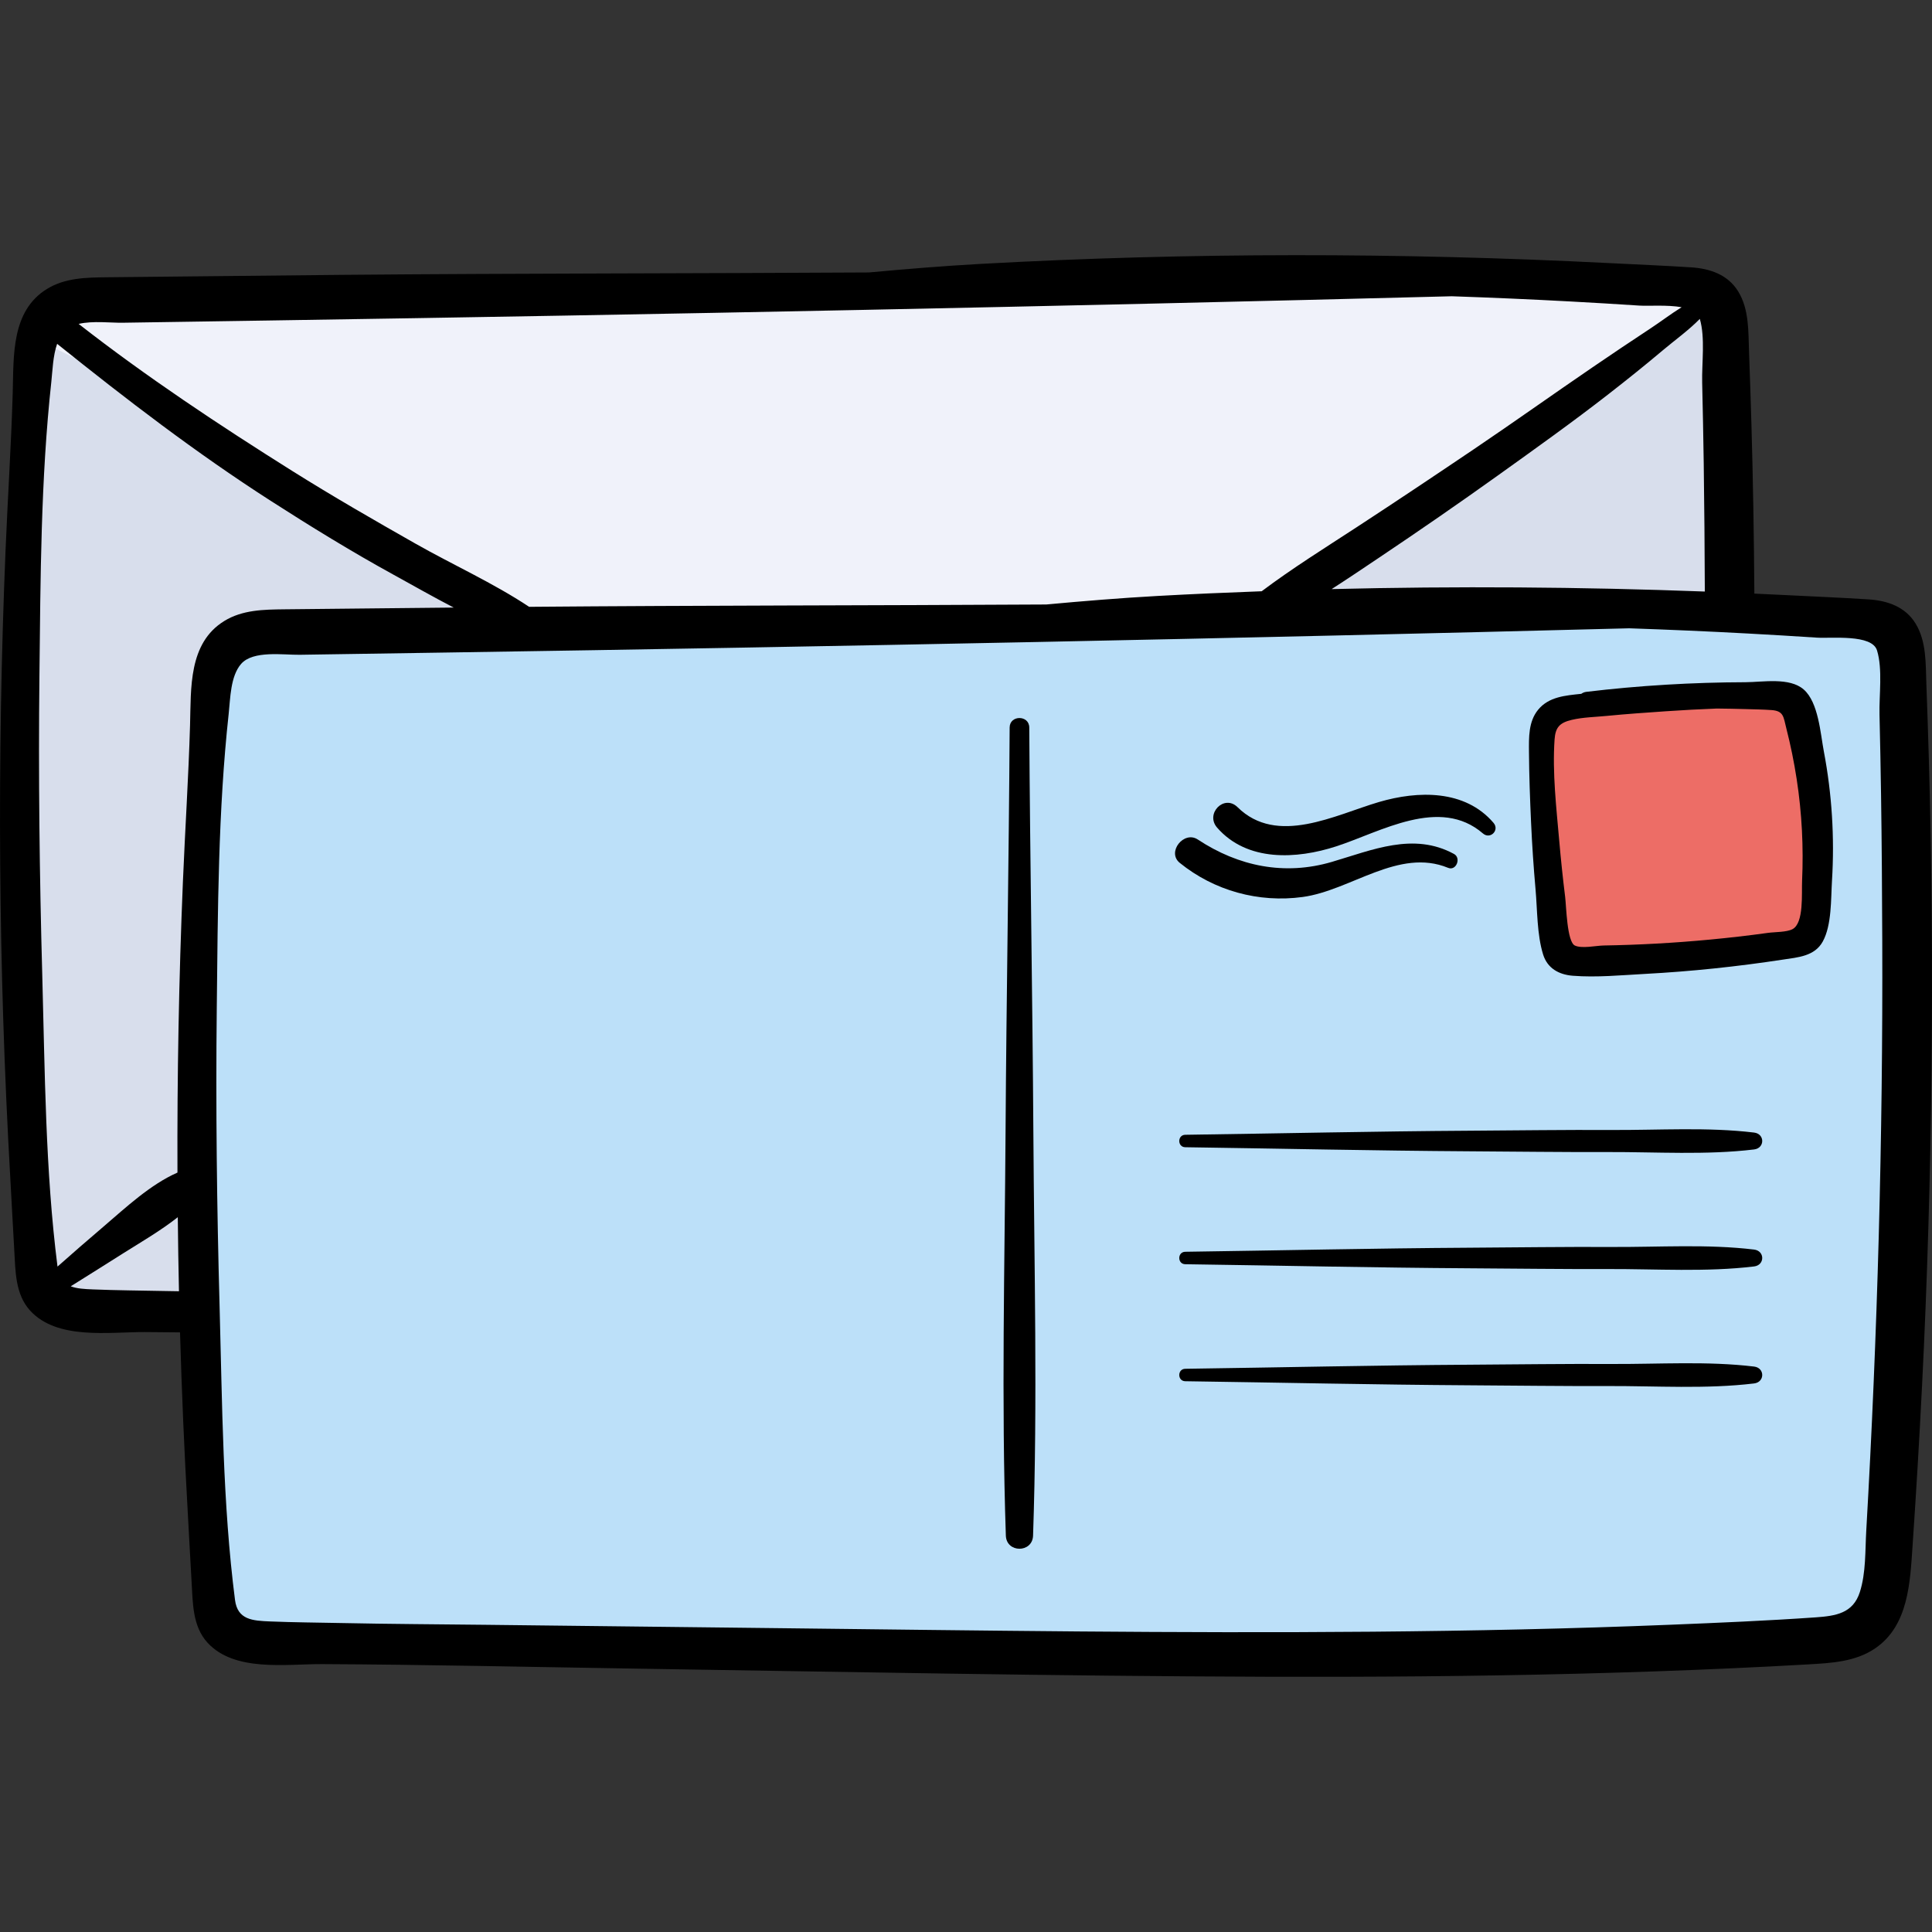 <?xml version="1.0" encoding="iso-8859-1"?>
<!-- Generator: Adobe Illustrator 19.0.0, SVG Export Plug-In . SVG Version: 6.00 Build 0)  -->
<svg version="1.1" id="Capa_1" xmlns="http://www.w3.org/2000/svg" xmlns:xlink="http://www.w3.org/1999/xlink" x="0px" y="0px"
	 viewBox="0 0 512.001 512.001" style="enable-background:new 0 0 512.001 512.001;" xml:space="preserve">
<rect x="0" y="0" width="512.001" height="512.001" fill="#333333" stroke="none"/>
<path style="fill:#F0F2FA;" d="M11.125,84.573c-3.875,7.296-1.703,19.948-2.618,28.274c-0.892,8.113-1.7,16.267-2,24.428
	c-0.469,12.761-0.98,25.355-2.088,38.1c-2.461,28.314-1.413,58.344,0.879,86.671c1.028,12.704,2.111,25.373,3.128,38.084
	c1.005,12.562-0.039,26.172,2.707,38.448c1.669,7.461,2.968,6.117,11.651,6.843c9.441,0.79,21.739,3.602,30.945,1.089
	c-9.08-20.296-3.999-46.439-4.604-67.945c-0.756-26.863,0.216-52.723,4.08-79.341c1.507-10.382-1.036-26.852,9.896-30.851
	c24.676-9.026,57.161-5.291,82.639-3.614c53.784,3.54,108.116,1.424,161.945,0.179c50.088-1.158,100.447-1.534,150.448-3.849
	c0.156-10.396,2.219-20.58,2.844-30.941c0.846-14.032,0.99-34.147-3.12-47.76c-2.956-9.791-10.985-6.236-21.243-6.275
	c-42-0.161-83.79-4.256-125.848-2.192c-42.034,2.062-84.144,3.444-126.209,4.654c-32.985,0.949-66.033-0.684-99.022,0.251
	c-15.938,0.452-31.873,0.523-47.788,1.13c-6.367,0.243-14.438,2.442-20.634,0.952C14.702,83.334,12.706,86.082,11.125,84.573z"/>
<g>
	<path style="fill:#D8DEEC;" d="M10.564,90.345c-2.725,27.09-5.927,53.881-5.044,81.154c0.793,24.495-3.14,48.582-3.744,72.974
		c-0.457,18.461,0.033,37.356,2.161,55.713c0.884,7.633,1.805,15.249,2.766,22.862c0.625,4.952,0.886,12.913,3.323,17.414
		c4.037,7.458,19.641,5.357,27.236,5.248c3.412-0.049,10.974,1.423,13.549-1.18c0.648-0.655,0.454-0.663,0.8-1.602
		c2.081-5.639,0.057-20.6-0.086-25.498c-0.435-14.883-0.999-29.576-0.815-44.467c0.16-12.972,1.86-25.635,2.547-38.544
		c0.67-12.597,2.183-25.144,1.658-37.781c-0.248-5.95-1.767-14.654,0.628-20.382c5.551-13.279,31.098-9.869,42.368-10.66
		c13.972-0.98,27.783,0.296,41.741,0.22c-22.191-12.043-45.615-23.187-65.464-38.997C54.844,111.413,32.285,101.153,10.564,90.345z"
		/>
	<path style="fill:#D8DEEC;" d="M332.517,162.1c6.633-8.072,20.772-14.098,29.463-19.392c19.17-11.677,37.124-25.193,56.363-36.725
		c9.819-5.886,17.544-15.83,27.468-21.166c11.224-6.035,10.432,10.476,10.714,17.795c0.579,15.035,0.235,31.204-0.445,46.291
		c-0.194,4.297-0.352,10.526-1.617,14.388c-4.445-2.695-10.672-1.223-15.531-1.002c-15.734,0.714-30.579-1.925-46.384,0.145
		c-6.815,0.893-14.012,2.468-20.9,1.323c-3.673-0.611-6.931-2.39-10.669-2.704c-5.012-0.42-8.665,1.001-12.821,3.743"/>
</g>
<path style="fill:#BCE0F9;" d="M61.394,169.666c-8.052,8.238-8.486,26.197-9.538,37.144c-1.474,15.335-2.403,32.026-2.138,47.389
	c0.506,29.438,3.869,59.339,5.977,88.72c1.755,24.467,3.857,48.772,2.617,73.324c-0.233,4.616-2.064,12.698,2.075,16.427
	c2.822,2.543,11.319,2.531,15.045,3.057c11.378,1.604,23.42-0.047,34.887-0.034c27.286,0.03,54.565,1.655,81.846,0.428
	c26.882-1.208,53.274-3.263,80.226-2.519c65.22,1.8,130.276,1.406,195.511,1.592c7.605,0.022,17.655,1.193,23.849-4.242
	c8.102-7.109,9.05-24.026,9.898-33.838c3.178-36.768,0.827-73.318,0.081-110.11c-0.537-26.466,4.769-51.739,2.297-78.412
	c-0.976-10.533-1.104-20.767-1.263-31.302c-0.093-6.188-1.415-11.167-7.721-13.913c-7.782-3.389-19.82-2.409-28.003-2.384
	c-12.506,0.038-25.003,0.555-37.509,0.579c-17.659,0.035-35.308,0.375-52.97,0.474c-38.505,0.216-77.24,0.803-115.701,2.534
	c-48.97,2.205-97.843,2.109-146.816,3.426C97.431,168.453,79.364,167.378,61.394,169.666z"/>
<path style="fill:#ED6D66;" d="M412.547,187.907c15.884-0.704,31.866-1.329,47.673-2.558c5.764-0.448,11.019,0.969,16.645,1.095
	c0.091,9.285,3.911,18.899,4.615,28.254c0.383,5.093-0.038,10.361-0.463,15.417c-0.316,3.757,0.929,12.726-1.092,16.037
	c-1.665,2.729-6.922,2.356-10.525,2.927c-7.809,1.238-15.514,2.182-23.408,2.799c-11.279,0.881-22.528,1.828-33.863,1.343
	c-0.898-14.594,0.228-28.137-2.837-42.512C408.271,205.921,406.68,193.684,412.547,187.907z"/>
<path d="M511.146,200.549c-0.186-6.431-0.398-12.862-0.637-19.291c-0.199-5.37,0.055-11.262-2.87-16.027
	c-2.751-4.481-7.503-6.07-12.502-6.39c-7.246-0.464-14.535-0.762-21.794-1.129c-2.806-0.142-5.613-0.272-8.42-0.399
	c-0.103-14.92-0.342-29.839-0.774-44.758c-0.186-6.431-0.398-12.862-0.637-19.291c-0.199-5.37,0.055-11.263-2.87-16.027
	c-2.752-4.481-7.503-6.07-12.502-6.39c-7.246-0.464-14.535-0.763-21.794-1.129c-55.502-2.804-111.1-2.851-166.591,0.224
	c-9.841,0.545-19.665,1.357-29.48,2.261c-46.563,0.275-93.128,0.224-139.692,0.636c-13.942,0.123-27.884,0.285-41.826,0.429
	c-6.801,0.071-13.602,0.135-20.403,0.212c-5.476,0.061-11.112,0.134-15.929,3.106c-9.538,5.885-8.773,17.846-9.059,27.593
	c-0.406,13.854-1.32,27.693-1.894,41.541c-2.299,55.459-1.919,110.871,1.244,166.289c0.366,6.411,0.678,12.824,1.058,19.234
	c0.327,5.52,0.221,11.705,4.191,16.065c7.173,7.877,20.963,5.661,30.419,5.706c3.107,0.015,6.215,0.052,9.322,0.082
	c0.452,15.636,1.115,31.271,2.007,46.907c0.366,6.411,0.678,12.824,1.058,19.234c0.327,5.52,0.221,11.705,4.191,16.065
	c7.173,7.877,20.963,5.661,30.419,5.706c27.645,0.132,55.294,0.77,82.936,1.195c55.676,0.857,111.357,1.984,167.041,2.155
	c27.682,0.085,55.366-0.107,83.04-0.814c13.496-0.345,26.989-0.811,40.475-1.424c6.744-0.306,13.487-0.642,20.226-1.034
	c6.192-0.36,12.594-0.658,17.884-4.284c8.81-6.039,9.207-17.505,9.863-27.123c0.968-14.191,1.807-28.39,2.521-42.596
	c1.393-27.734,2.202-55.484,2.504-83.251C512.176,256.065,511.95,228.307,511.146,200.549z M450.472,84.506
	c1.464,4.979,0.5,11.743,0.622,16.88c0.169,7.107,0.306,14.215,0.411,21.324c0.168,11.351,0.245,22.703,0.294,34.055
	c-32.957-1.237-65.939-1.461-98.902-0.647c4.25-2.729,8.443-5.562,12.654-8.386c10.588-7.1,21.077-14.336,31.443-21.758
	c9.855-7.057,19.752-14.108,29.316-21.556c4.873-3.795,9.685-7.644,14.404-11.629C443.864,90.129,447.499,87.548,450.472,84.506z
	 M32.435,85.529L71.2,84.935c104.513-1.6,209.05-3.715,313.541-6.424c10.49,0.357,20.976,0.814,31.457,1.382
	c6.09,0.33,12.179,0.694,18.265,1.092c2.402,0.157,7.391-0.251,11.186,0.433c-2.819,1.747-5.501,3.807-8.183,5.571
	c-5.167,3.398-10.292,6.846-15.4,10.333c-10.507,7.173-20.867,14.559-31.411,21.68c-10.279,6.941-20.593,13.838-30.978,20.62
	c-8.557,5.588-17.179,10.951-25.319,17.068c-9.204,0.34-18.407,0.736-27.606,1.246c-9.841,0.545-19.665,1.357-29.48,2.261
	c-45.68,0.27-91.361,0.231-137.041,0.618c-9.537-6.33-20.219-11.123-30.163-16.766c-10.993-6.239-21.934-12.534-32.641-19.257
	c-19.27-12.1-38.59-24.901-56.584-38.952C24.576,84.963,29.429,85.575,32.435,85.529z M43.443,342.129
	c-6.284-0.132-12.584-0.163-18.863-0.423c-2.178-0.09-4.215-0.192-5.835-0.824c4.686-2.905,9.335-5.868,14.006-8.805
	c4.681-2.944,9.853-5.947,14.366-9.506c0.07,6.542,0.165,13.084,0.312,19.625C46.1,342.173,44.771,342.157,43.443,342.129z
	 M50.364,192.173c-0.406,13.854-1.319,27.693-1.894,41.541c-1.065,25.686-1.539,51.361-1.442,77.032
	c-7.207,3.172-13.721,9.288-19.653,14.366C23.3,328.6,19.24,332.095,15.24,335.66c-3.244-25.458-3.335-51.739-4.043-77.363
	c-0.728-26.361-1.04-52.745-0.75-79.115c0.286-25.938,0.346-52.231,3.159-78.04c0.319-2.932,0.417-6.848,1.537-10.022
	c18.311,14.696,36.752,28.858,56.581,41.595c10.62,6.822,21.411,13.459,32.476,19.539c5.254,2.887,10.59,5.94,16.039,8.757
	c-8.162,0.085-16.324,0.167-24.486,0.251c-6.801,0.071-13.602,0.135-20.403,0.212c-5.476,0.061-11.112,0.134-15.929,3.106
	C49.885,170.465,50.65,182.426,50.364,192.173z M494.58,405.624c-0.305,5.296-0.066,11.154-1.694,16.275
	c-1.799,5.658-6.383,6.346-11.763,6.722c-12.793,0.894-25.622,1.433-38.435,1.953c-26.309,1.068-52.638,1.616-78.967,1.845
	c-51.987,0.451-103.976-0.323-155.958-0.92c-26.297-0.302-52.593-0.604-78.89-0.906c-12.81-0.147-25.626-0.2-38.434-0.47
	c-6.284-0.132-12.584-0.163-18.863-0.423c-4.613-0.191-8.616-0.404-9.296-5.691c-3.289-25.568-3.375-51.976-4.085-77.718
	c-0.728-26.361-1.04-52.745-0.75-79.115c0.286-25.938,0.346-52.231,3.159-78.04c0.439-4.031,0.45-9.931,3.292-13.191
	c3.177-3.644,11.243-2.356,15.536-2.422l38.765-0.594c104.513-1.6,209.05-3.715,313.54-6.424c10.49,0.357,20.976,0.814,31.457,1.382
	c6.09,0.33,12.179,0.694,18.265,1.092c3.901,0.255,14.642-0.991,15.975,3.396c1.517,4.99,0.532,11.825,0.655,17.005
	c0.169,7.107,0.306,14.215,0.411,21.324c0.19,12.863,0.273,25.729,0.319,38.594C499.007,301.42,497.573,353.588,494.58,405.624z"/>
<path d="M478.012,182.73c-3.779-3.308-10.884-1.949-15.444-1.935c-14.119,0.043-28.159,0.871-42.177,2.552
	c-0.529,0.063-0.967,0.258-1.332,0.523c-0.01,0.001-0.02,0.002-0.03,0.003c-4.156,0.444-8.571,0.754-11.407,4.214
	c-2.591,3.161-2.453,7.361-2.428,11.226c0.041,6.239,0.277,12.479,0.558,18.712c0.266,5.901,0.661,11.796,1.185,17.68
	c0.488,5.483,0.363,11.956,2.002,17.236c1.146,3.69,4.199,5.353,7.871,5.644c6.278,0.497,12.865-0.153,19.144-0.489
	c12.244-0.654,24.452-1.944,36.573-3.794c3.954-0.603,8.371-0.873,10.526-4.784c2.404-4.365,2.146-11.28,2.444-16.118
	c0.706-11.44-0.013-22.99-2.156-34.251C482.437,194.402,481.917,186.149,478.012,182.73z M477.573,233.401
	c-0.153,3.367,0.519,11.189-2.524,12.827c-1.556,0.838-4.701,0.739-6.518,0.993c-2.61,0.365-5.226,0.691-7.844,0.993
	c-4.931,0.568-9.873,1.036-14.822,1.404c-4.62,0.344-9.248,0.598-13.877,0.764c-2.315,0.083-4.631,0.143-6.948,0.183
	c-2.077,0.035-5.836,0.889-7.688,0.011c-2.091-0.991-2.263-10.397-2.574-12.911c-0.606-4.898-1.125-9.807-1.553-14.723
	c-0.766-8.795-1.858-18.127-1.25-26.955c0.225-3.262,1.371-4.461,4.559-5.216c2.94-0.697,6.315-0.757,9.318-1.053
	c5.203-0.512,10.416-0.863,15.63-1.227c4.494-0.314,8.994-0.542,13.496-0.722c2.531,0.027,5.063,0.073,7.593,0.147
	c2.287,0.067,4.59,0.1,6.872,0.258c3.3,0.229,3.176,1.809,3.953,4.85c2.263,8.854,3.667,17.938,4.136,27.065
	C477.759,224.522,477.774,228.967,477.573,233.401z"/>
<path d="M354.132,224.288c11.809-3.84,27.419-13.292,38.862-3.414c1.942,1.676,4.471-0.861,2.807-2.807
	c-7.575-8.86-20.022-8.555-30.343-5.527c-11.608,3.406-26.999,11.725-37.498,1.367c-3.547-3.5-8.627,1.73-5.416,5.416
	C330.48,228.437,343.609,227.71,354.132,224.288z"/>
<path d="M345.221,237.712c12.771-1.737,25.44-13.108,38.556-7.722c2.123,0.872,3.524-2.604,1.551-3.679
	c-10.745-5.854-21.652-1.047-32.387,2.106c-12.541,3.683-24.728,1.186-35.517-5.94c-3.677-2.428-8.284,3.353-4.777,6.191
	C321.793,236.067,333.55,239.299,345.221,237.712z"/>
<path d="M464.855,300.142c-12.354-1.489-25.253-0.62-37.686-0.683c-12.56-0.064-25.125,0.118-37.686,0.194
	c-25.132,0.152-50.245,0.727-75.372,1.077c-2.122,0.03-2.126,3.269,0,3.299c25.126,0.349,50.24,0.925,75.372,1.077
	c12.221,0.074,24.446,0.239,36.667,0.199c12.759-0.041,26.028,0.84,38.704-0.688C467.724,304.269,467.73,300.488,464.855,300.142z"
	/>
<path d="M464.855,331.148c-12.354-1.489-25.253-0.62-37.686-0.684c-12.56-0.064-25.125,0.118-37.686,0.194
	c-25.132,0.152-50.245,0.727-75.372,1.077c-2.122,0.029-2.126,3.269,0,3.299c25.126,0.349,50.24,0.925,75.372,1.077
	c12.221,0.074,24.446,0.239,36.667,0.199c12.759-0.041,26.028,0.84,38.704-0.688C467.724,335.275,467.73,331.494,464.855,331.148z"
	/>
<path d="M464.855,362.154c-12.354-1.489-25.253-0.62-37.686-0.683c-12.56-0.064-25.125,0.118-37.686,0.194
	c-25.132,0.152-50.245,0.727-75.372,1.077c-2.122,0.029-2.126,3.269,0,3.299c25.126,0.349,50.24,0.925,75.372,1.076
	c12.221,0.074,24.446,0.239,36.667,0.199c12.759-0.041,26.028,0.84,38.704-0.688C467.724,366.281,467.73,362.5,464.855,362.154z"/>
<path d="M272.768,192.797c-0.019-3.345-5.18-3.351-5.2,0c-0.207,35.694-0.86,71.383-1.083,107.078
	c-0.223,35.673-1.134,71.419,0.077,107.078c0.158,4.639,7.055,4.647,7.213,0c1.21-35.658,0.299-71.405,0.077-107.078
	C273.628,264.18,272.975,228.491,272.768,192.797z"/>
<g>
</g>
<g>
</g>
<g>
</g>
<g>
</g>
<g>
</g>
<g>
</g>
<g>
</g>
<g>
</g>
<g>
</g>
<g>
</g>
<g>
</g>
<g>
</g>
<g>
</g>
<g>
</g>
<g>
</g>
</svg>
